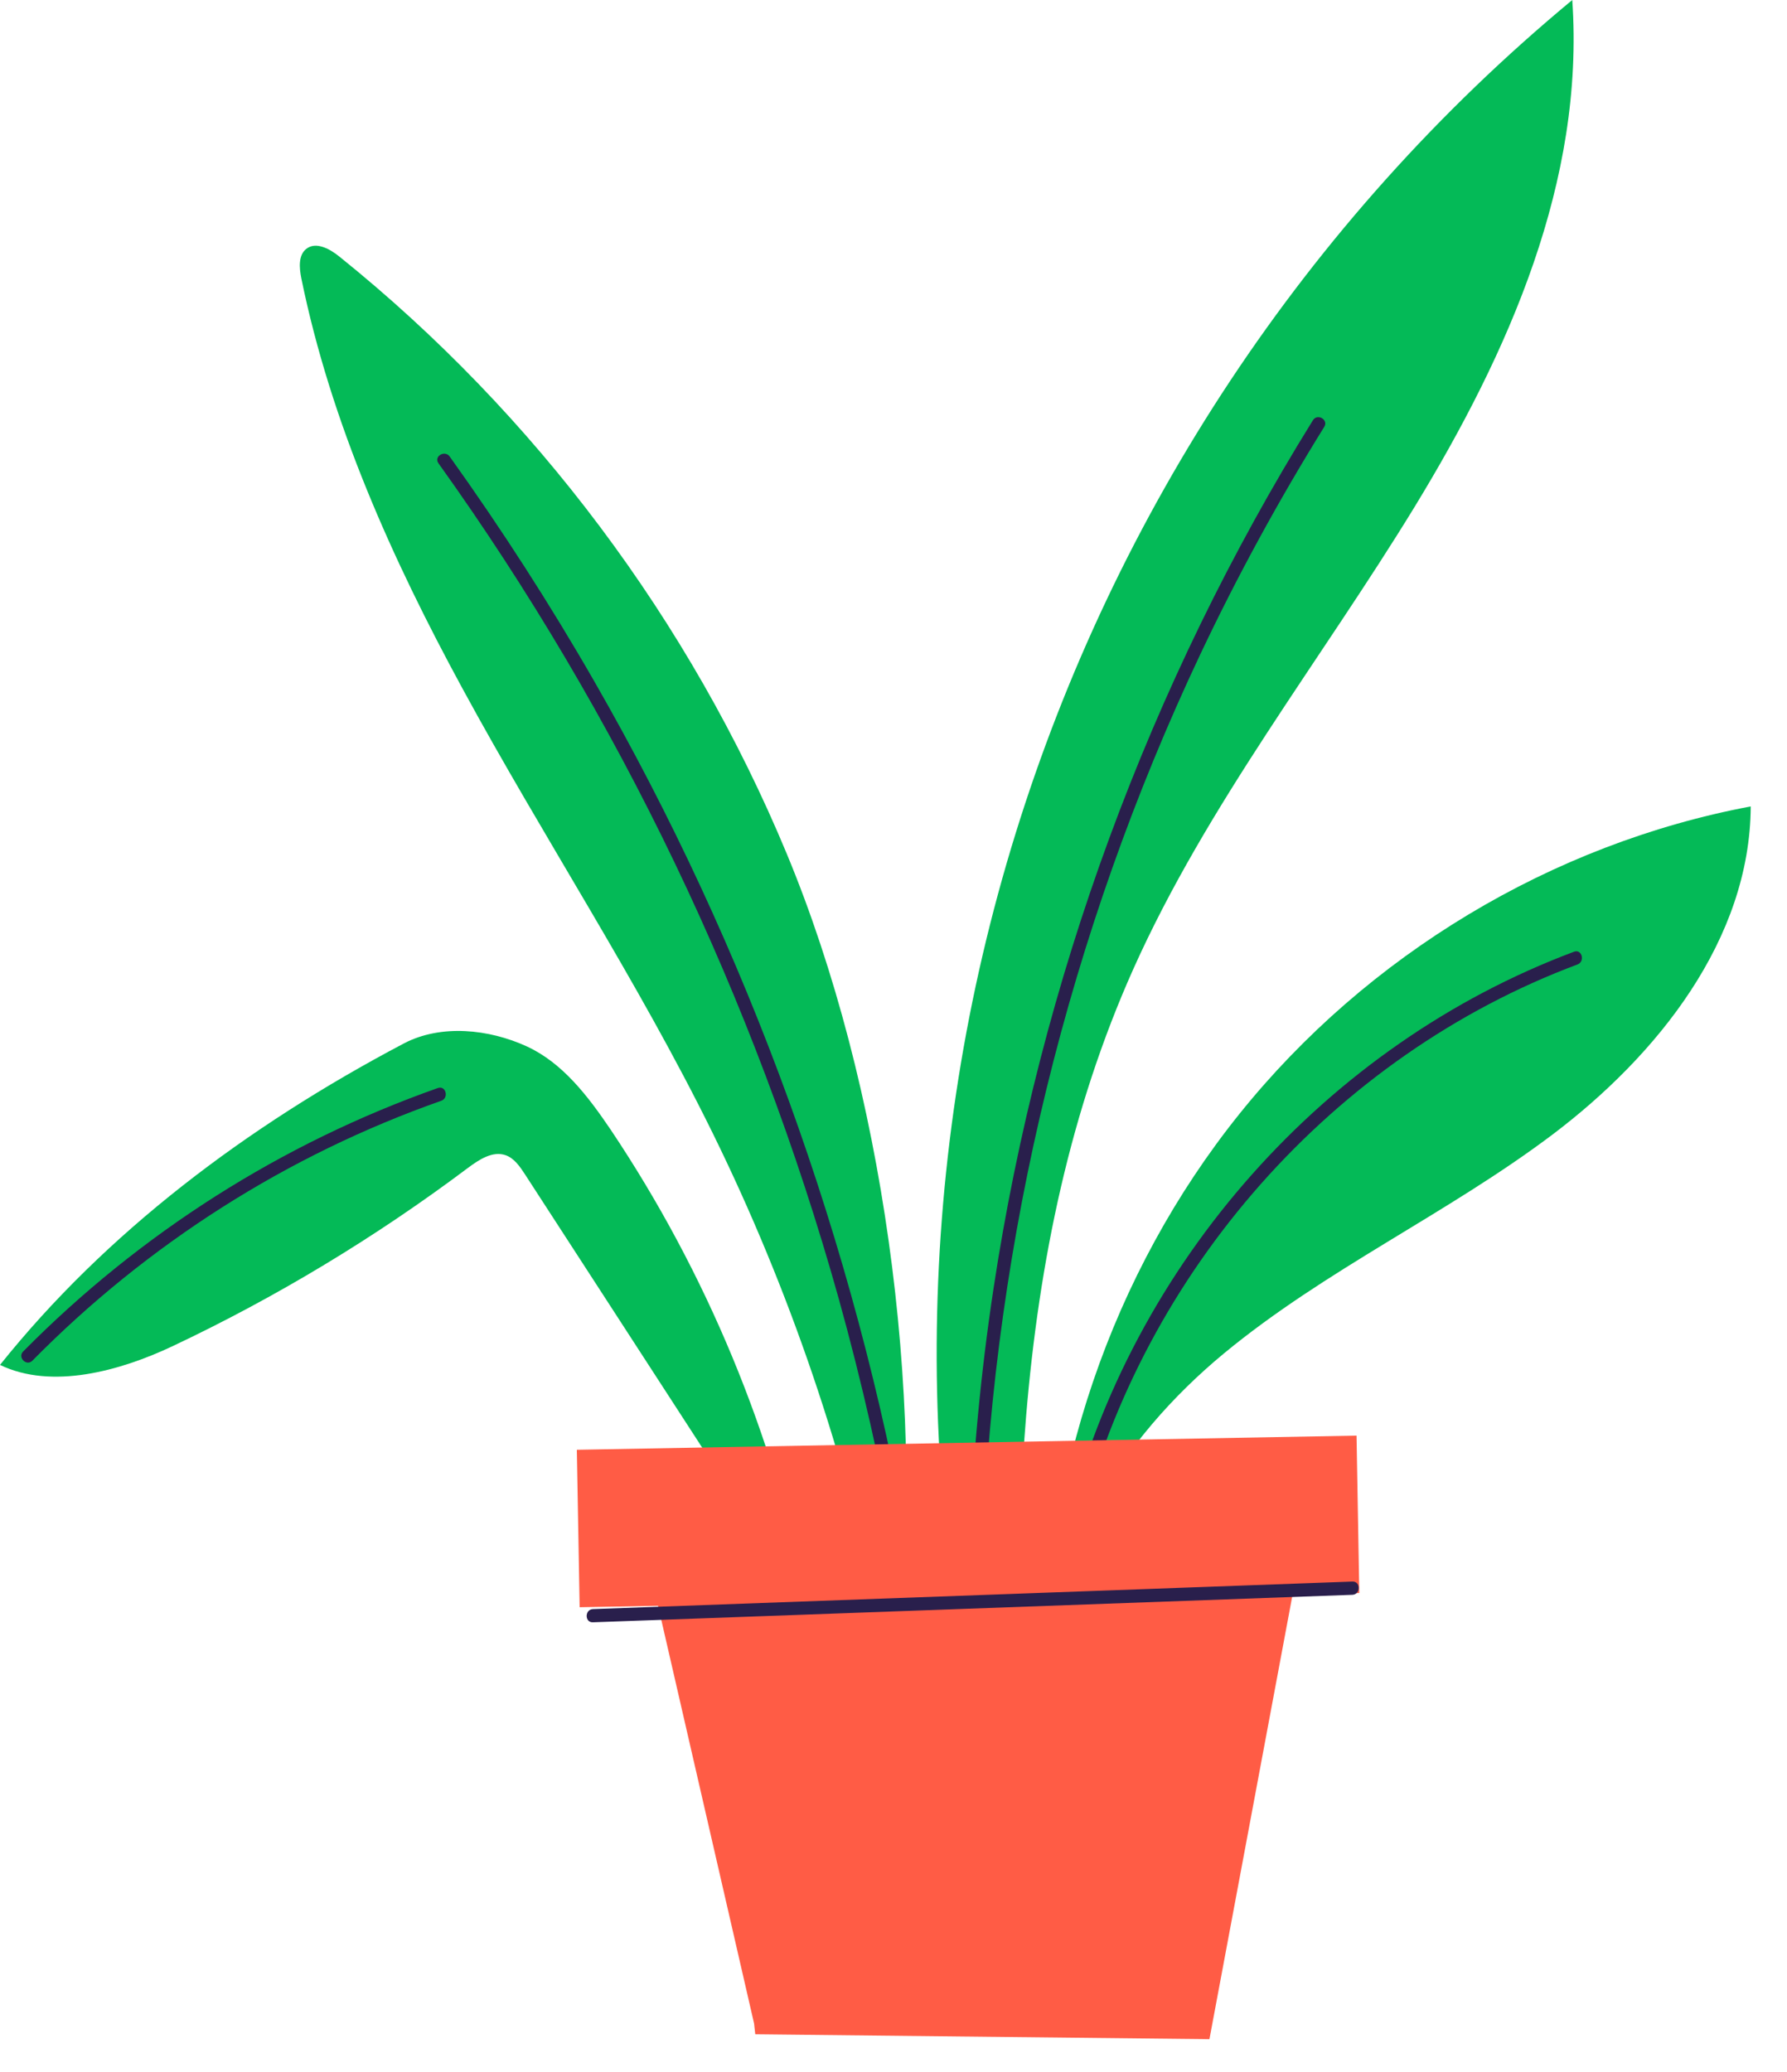 <svg width="44" height="51" viewBox="0 0 44 51" fill="none" xmlns="http://www.w3.org/2000/svg">
<path d="M38.713 0C25.527 10.926 20 28.767 24.735 45.124L25.308 46.413C24.846 38.725 24.79 30.812 27.907 23.849C29.714 19.816 32.518 16.261 34.834 12.472C37.15 8.673 39.021 4.454 38.713 0Z" fill="#04BA57"/>
<path d="M30.52 27.417C27.373 31.333 25.648 36.394 25.738 41.443L25.99 41.738C25.584 38.487 27.626 35.392 30.13 33.321C32.635 31.25 35.632 29.883 38.226 27.929C40.816 25.972 43.09 23.124 43.107 19.851C38.213 20.771 33.667 23.502 30.52 27.417Z" fill="#04BA57"/>
<path d="M12.972 25.759C12.035 25.329 10.857 25.208 9.945 25.685C6.058 27.734 2.599 30.352 0 33.599C1.276 34.215 2.958 33.746 4.238 33.143C6.803 31.932 9.248 30.456 11.521 28.75C11.795 28.546 12.129 28.325 12.45 28.437C12.66 28.511 12.801 28.715 12.925 28.906C15.216 32.44 17.51 35.973 19.801 39.507C19.831 39.502 19.857 39.502 19.887 39.498C19.052 35.327 17.395 31.328 15.036 27.808C14.483 26.992 13.858 26.167 12.972 25.759Z" fill="#04BA57"/>
<path d="M20.516 39.446C20.306 39.463 20.096 39.481 19.891 39.498C19.895 39.511 19.899 39.529 19.899 39.541L20.516 39.446Z" fill="#04BA57"/>
<path d="M19.373 21.019C16.992 15.289 13.165 10.184 8.361 6.32C8.126 6.129 7.783 5.938 7.543 6.125C7.342 6.281 7.368 6.594 7.419 6.85C8.147 10.409 9.654 13.761 11.384 16.943C13.383 20.624 15.699 24.131 17.549 27.895C19.441 31.745 20.837 35.847 21.689 40.062L22.138 40.444C22.763 34.254 21.753 26.749 19.373 21.019Z" fill="#04BA57"/>
<path d="M24.193 38.044C24.484 30.46 26.316 22.955 29.553 16.109C30.465 14.182 31.484 12.315 32.605 10.509C32.717 10.332 32.438 10.167 32.327 10.345C28.303 16.83 25.61 24.149 24.462 31.724C24.145 33.816 23.949 35.926 23.867 38.044C23.863 38.252 24.184 38.252 24.193 38.044Z" fill="#291F4C"/>
<path d="M26.581 37.575C28.147 31.29 32.84 25.985 38.842 23.741C39.035 23.667 38.949 23.354 38.756 23.428C32.651 25.712 27.865 31.09 26.272 37.493C26.217 37.693 26.529 37.779 26.581 37.575Z" fill="#291F4C"/>
<path d="M22.38 38.131C21.049 30.621 18.42 23.363 14.631 16.769C13.539 14.867 12.349 13.023 11.073 11.239C10.953 11.069 10.675 11.234 10.795 11.403C15.239 17.607 18.587 24.591 20.651 31.966C21.224 34.024 21.695 36.112 22.072 38.217C22.106 38.426 22.414 38.339 22.38 38.131Z" fill="#291F4C"/>
<path d="M0.797 33.495C3.631 30.621 7.078 28.429 10.867 27.096C11.059 27.026 10.978 26.714 10.781 26.783C6.941 28.138 3.447 30.356 0.57 33.269C0.425 33.412 0.652 33.642 0.797 33.495Z" fill="#291F4C"/>
<path d="M32.511 35.594L15.398 36.029L18.567 49.811L18.596 50.076L29.779 50.197L32.511 35.594Z" fill="#FF5C45"/>
<path d="M33.401 35.34L14.203 35.688L14.272 39.564L33.469 39.215L33.401 35.34Z" fill="#FF5C45"/>
<path d="M14.599 39.935C20.833 39.709 27.067 39.484 33.3 39.258C33.505 39.249 33.505 38.924 33.3 38.932C27.067 39.158 20.833 39.384 14.599 39.61C14.394 39.618 14.394 39.944 14.599 39.935Z" fill="#291F4C"/>
</svg>

